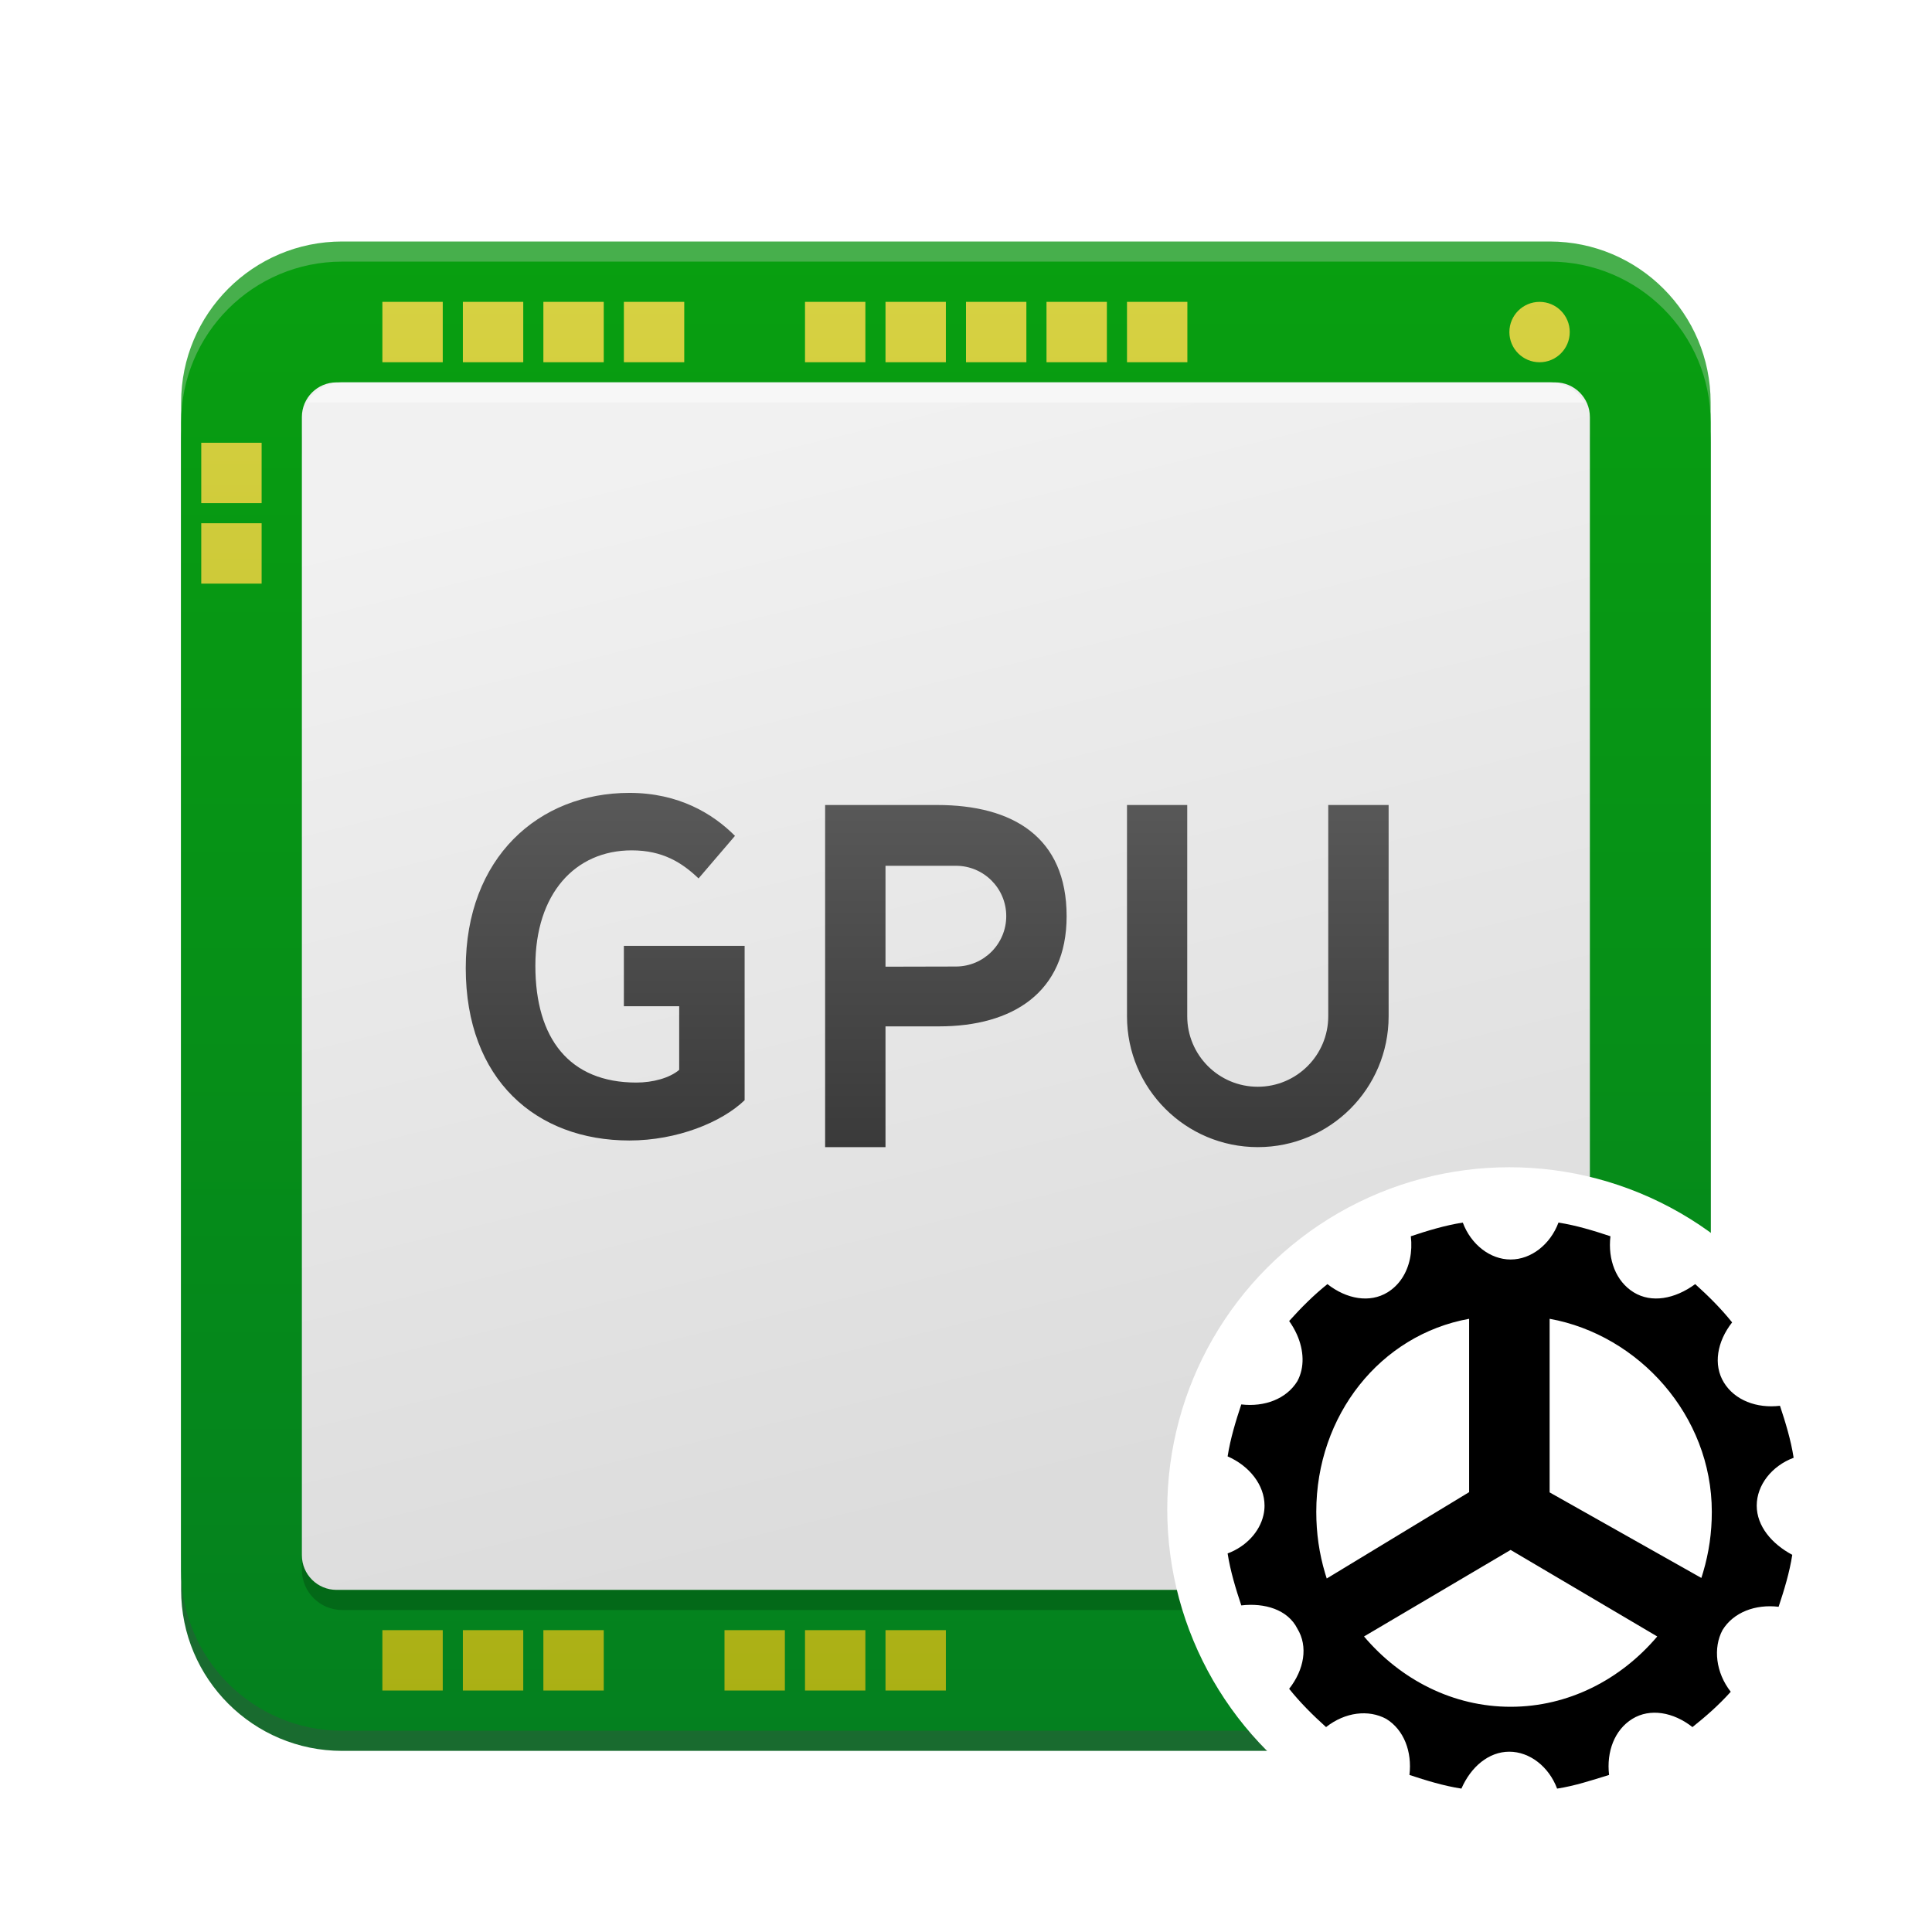 <?xml version="1.0" encoding="UTF-8"?>
<svg width="96px" height="96px" viewBox="0 0 96 96" version="1.1" xmlns="http://www.w3.org/2000/svg" xmlns:xlink="http://www.w3.org/1999/xlink">
    <title>apps/96/deepin-graphics-driver-manager</title>
    <defs>
        <filter x="-9.2%" y="-6.7%" width="118.4%" height="118.7%" filterUnits="objectBoundingBox" id="filter-1">
            <feOffset dx="0" dy="2" in="SourceAlpha" result="shadowOffsetOuter1"></feOffset>
            <feGaussianBlur stdDeviation="2" in="shadowOffsetOuter1" result="shadowBlurOuter1"></feGaussianBlur>
            <feColorMatrix values="0 0 0 0 0   0 0 0 0 0   0 0 0 0 0  0 0 0 0.2 0" type="matrix" in="shadowBlurOuter1" result="shadowMatrixOuter1"></feColorMatrix>
            <feMerge>
                <feMergeNode in="shadowMatrixOuter1"></feMergeNode>
                <feMergeNode in="SourceGraphic"></feMergeNode>
            </feMerge>
        </filter>
        <linearGradient x1="50%" y1="0%" x2="50%" y2="100%" id="linearGradient-2">
            <stop stop-color="#089F10" offset="0%"></stop>
            <stop stop-color="#04801F" offset="100%"></stop>
        </linearGradient>
        <linearGradient x1="50%" y1="100%" x2="50%" y2="0%" id="linearGradient-3">
            <stop stop-color="#AAB014" offset="0%"></stop>
            <stop stop-color="#D7D142" offset="100%"></stop>
        </linearGradient>
        <filter x="-10.9%" y="-8.2%" width="121.9%" height="123.0%" filterUnits="objectBoundingBox" id="filter-4">
            <feOffset dx="0" dy="2" in="SourceAlpha" result="shadowOffsetOuter1"></feOffset>
            <feGaussianBlur stdDeviation="2" in="shadowOffsetOuter1" result="shadowBlurOuter1"></feGaussianBlur>
            <feColorMatrix values="0 0 0 0 0   0 0 0 0 0   0 0 0 0 0  0 0 0 0.2 0" type="matrix" in="shadowBlurOuter1" result="shadowMatrixOuter1"></feColorMatrix>
            <feMerge>
                <feMergeNode in="shadowMatrixOuter1"></feMergeNode>
                <feMergeNode in="SourceGraphic"></feMergeNode>
            </feMerge>
        </filter>
        <linearGradient x1="26.939%" y1="6.055%" x2="50%" y2="93.945%" id="linearGradient-5">
            <stop stop-color="#F1F1F1" offset="0%"></stop>
            <stop stop-color="#DCDCDC" offset="100%"></stop>
        </linearGradient>
        <linearGradient x1="50%" y1="100%" x2="50%" y2="0%" id="linearGradient-6">
            <stop stop-color="#3A3A3A" offset="0%"></stop>
            <stop stop-color="#595959" offset="100%"></stop>
        </linearGradient>
        <linearGradient x1="50%" y1="0%" x2="50%" y2="100%" id="linearGradient-7">
            <stop stop-color="#F7F7F7" offset="0%"></stop>
            <stop stop-color="#F7F7F7" offset="100%"></stop>
        </linearGradient>
        <filter x="-20.6%" y="-14.7%" width="141.2%" height="141.2%" filterUnits="objectBoundingBox" id="filter-8">
            <feOffset dx="0" dy="2" in="SourceAlpha" result="shadowOffsetOuter1"></feOffset>
            <feGaussianBlur stdDeviation="2" in="shadowOffsetOuter1" result="shadowBlurOuter1"></feGaussianBlur>
            <feColorMatrix values="0 0 0 0 0   0 0 0 0 0   0 0 0 0 0  0 0 0 0.2 0" type="matrix" in="shadowBlurOuter1" result="shadowMatrixOuter1"></feColorMatrix>
            <feMerge>
                <feMergeNode in="shadowMatrixOuter1"></feMergeNode>
                <feMergeNode in="SourceGraphic"></feMergeNode>
            </feMerge>
        </filter>
    </defs>
    <g id="apps/96/deepin-graphics-driver-manager" stroke="none" stroke-width="1" fill="none" fill-rule="evenodd">
        <g id="编组-3" filter="url(#filter-1)" transform="translate(9, 10)" fill-rule="nonzero">
            <path d="M8,2 L68,2 C72.418,2 76,5.582 76,10 L76,67 C76,71.418 72.418,75 68,75 L8,75 C3.582,75 5.41083001e-16,71.418 0,67 L0,10 C-5.41083001e-16,5.582 3.582,2 8,2 Z" id="Rectangle-23" fill="#196B2F"></path>
            <path d="M8,0 L68,0 C72.418,-8.11624501e-16 76,3.582 76,8 L76,65 C76,69.418 72.418,73 68,73 L8,73 C3.582,73 5.41083001e-16,69.418 0,65 L0,8 C-5.41083001e-16,3.582 3.582,8.11624501e-16 8,0 Z" id="Rectangle-23" fill="#47AF4C"></path>
            <path d="M8,1 L68,1 C72.418,1 76,4.582 76,9 L76,66 C76,70.418 72.418,74 68,74 L8,74 C3.582,74 5.41083001e-16,70.418 0,66 L0,9 C-5.41083001e-16,4.582 3.582,1 8,1 Z" id="Rectangle-23" fill="url(#linearGradient-2)"></path>
            <path d="M67.5,6 C66.672,6 66,5.328 66,4.5 C66,3.672 66.672,3 67.5,3 C68.328,3 69,3.672 69,4.5 C69,5.328 68.328,6 67.5,6 Z M22,3 L25,3 L25,6 L22,6 L22,3 Z M18,3 L21,3 L21,6 L18,6 L18,3 Z M14,3 L17,3 L17,6 L14,6 L14,3 Z M10,3 L13,3 L13,6 L10,6 L10,3 Z M10,69 L13,69 L13,72 L10,72 L10,69 Z M27,69 L30,69 L30,72 L27,72 L27,69 Z M14,69 L17,69 L17,72 L14,72 L14,69 Z M18,69 L21,69 L21,72 L18,72 L18,69 Z M31,69 L34,69 L34,72 L31,72 L31,69 Z M35,69 L38,69 L38,72 L35,72 L35,69 Z M1,14 L4,14 L4,17 L1,17 L1,14 Z M1,10 L4,10 L4,13 L1,13 L1,10 Z M31,3 L34,3 L34,6 L31,6 L31,3 Z M35,3 L38,3 L38,6 L35,6 L35,3 Z M39,3 L42,3 L42,6 L39,6 L39,3 Z M43,3 L46,3 L46,6 L43,6 L43,3 Z M47,3 L50,3 L50,6 L47,6 L47,3 Z" id="Combined-Shape" fill="url(#linearGradient-3)"></path>
        </g>
        <g id="编组-2" filter="url(#filter-4)" transform="translate(15, 17)" fill-rule="nonzero">
            <path d="M64,30.861 L64,59 C64,60.105 63.105,61 62,61 L2,61 C0.895,61 0,60.105 0,59 L0,30.861 L0,2.722 C0,1.771 0.771,1 1.722,1 L62.278,1 C63.229,1 64,1.771 64,2.722 L64,30.861 Z M64,30.861 L64,3.722 C64,2.771 63.229,2 62.278,2 L1.722,2 C0.771,2 0,2.771 0,3.722 L0,30.861 L0,58 C0,59.105 0.895,60 2,60 L62,60 C63.105,60 64,59.105 64,58 L64,30.861 Z" id="path-2" fill-opacity="0.203" fill="#000000"></path>
            <path d="M1.722,0 L62.278,0 C63.229,-1.74702174e-16 64,0.771 64,1.722 L64,58.278 C64,59.229 63.229,60 62.278,60 L1.722,60 C0.771,60 1.16468116e-16,59.229 0,58.278 L0,1.722 C-1.16468116e-16,0.771 0.771,1.74702174e-16 1.722,0 Z" id="path-5" fill="url(#linearGradient-5)"></path>
            <path d="M16.275,37.67 C18.635,37.67 20.855,36.771 22,35.669 L22,28 L16,28 L16,31 L18.749,31 L18.749,34.162 C18.268,34.567 17.444,34.792 16.619,34.792 C13.298,34.792 11.602,32.61 11.602,28.989 C11.602,25.413 13.572,23.254 16.39,23.254 C17.925,23.254 18.887,23.861 19.711,24.648 L21.521,22.534 C20.422,21.432 18.726,20.398 16.275,20.398 C11.763,20.398 8.143,23.614 8.143,29.102 C8.143,34.657 11.648,37.67 16.275,37.67 Z M26,38 L26,21 L31.566,21 C35.323,21 38,22.591 38,26.527 C38,30.328 35.3,32 31.658,32 L29,32 L29,38 L26,38 Z M29,29.034 L32.5,29.026 C33.882,29.023 35,27.902 35,26.52 C35,25.14 33.881,24.02 32.5,24.02 L29,24.02 L29,24.02 L29,29.034 Z M54,31.5 L54,21 L54,21 L51,21 L51,31.496 C51,33.431 49.431,35 47.496,35 C45.562,35 43.993,33.431 43.993,31.496 L43.993,21 L43.993,21 L41,21 L41,31.5 C41,35.09 43.91,38 47.5,38 C51.09,38 54,35.09 54,31.5 Z" id="GPU-" fill="url(#linearGradient-6)"></path>
            <path d="M63.732,1 C63.387,0.402 62.74,0 62,0 L2,0 C1.26,0 0.613,0.402 0.268,1 L63.732,1 Z" id="path-8" fill="url(#linearGradient-7)"></path>
        </g>
        <g id="编组" filter="url(#filter-8)" transform="translate(58, 56)" fill-rule="nonzero">
            <circle id="Oval" fill="#FFFFFF" cx="17" cy="17" r="17"></circle>
            <path d="M29.291,16.813 C29.291,15.793 30.038,14.842 31.125,14.435 C30.989,13.552 30.717,12.668 30.446,11.853 C29.291,11.989 28.204,11.582 27.66,10.698 C27.117,9.815 27.321,8.66 28.068,7.709 C27.524,7.03 26.913,6.418 26.234,5.807 C25.215,6.554 24.06,6.758 23.177,6.215 C22.293,5.671 21.886,4.584 22.022,3.429 C21.207,3.158 20.323,2.886 19.44,2.75 C19.033,3.837 18.082,4.584 17.063,4.584 C16.043,4.584 15.092,3.837 14.685,2.75 C13.802,2.886 12.918,3.158 12.103,3.429 C12.149,3.818 12.133,4.199 12.058,4.554 C11.911,5.254 11.534,5.854 10.948,6.215 C10.065,6.758 8.91,6.554 7.959,5.807 C7.28,6.351 6.668,6.962 6.057,7.641 C6.212,7.858 6.342,8.086 6.446,8.319 C6.794,9.106 6.832,9.949 6.465,10.63 C5.921,11.514 4.834,11.921 3.679,11.785 C3.408,12.601 3.136,13.484 3,14.367 C4.087,14.842 4.834,15.793 4.834,16.813 C4.834,16.973 4.816,17.131 4.78,17.286 C4.591,18.117 3.916,18.847 3,19.19 C3.136,20.073 3.408,20.957 3.679,21.772 C4.834,21.636 5.989,21.976 6.465,22.927 C7.008,23.81 6.804,24.965 6.057,25.916 C6.601,26.595 7.212,27.207 7.891,27.818 C8.842,27.071 9.997,26.935 10.88,27.41 C11.764,27.954 12.171,29.041 12.035,30.196 C12.851,30.467 13.734,30.739 14.617,30.875 C15.092,29.788 15.976,29.041 16.995,29.041 C18.014,29.041 18.965,29.788 19.372,30.875 C20.255,30.739 21.071,30.467 21.954,30.196 C21.818,29.041 22.226,27.954 23.109,27.41 C23.992,26.867 25.147,27.071 26.098,27.818 C26.777,27.274 27.389,26.742 28,26.063 C27.253,25.112 27.117,23.878 27.592,22.995 C28.136,22.111 29.223,21.704 30.378,21.84 C30.649,21.024 30.921,20.141 31.057,19.258 C30.038,18.715 29.291,17.832 29.291,16.813 Z M7.405,17.121 C7.405,12.325 10.584,8.329 15,7.53 C15,11.298 15,14.123 15,16.007 C15,16.037 15,16.083 15,16.144 L7.925,20.435 C7.911,20.392 7.897,20.349 7.884,20.306 C7.88,20.293 7.876,20.28 7.872,20.267 C7.867,20.252 7.849,20.191 7.844,20.175 C7.551,19.192 7.405,18.182 7.405,17.121 Z M17.062,26.809 C14.2,26.809 11.598,25.465 9.777,23.315 L17.062,19.015 L24.348,23.315 C22.527,25.465 19.925,26.809 17.062,26.809 Z M19,16.156 C19,16.1 19,16.059 19,16.034 C19,15.971 19,15.918 19,15.875 C19,14.029 19,11.247 19,7.53 C23.416,8.329 27.059,12.325 27.059,17.121 C27.059,18.168 26.916,19.141 26.632,20.108 C26.616,20.16 26.601,20.211 26.585,20.262 C26.57,20.311 26.555,20.359 26.539,20.407 L19,16.156 Z" id="path-13" fill="#000000"></path>
        </g>
        <g id="Guide/96" transform="translate(3, 3)"></g>
    </g>
</svg>